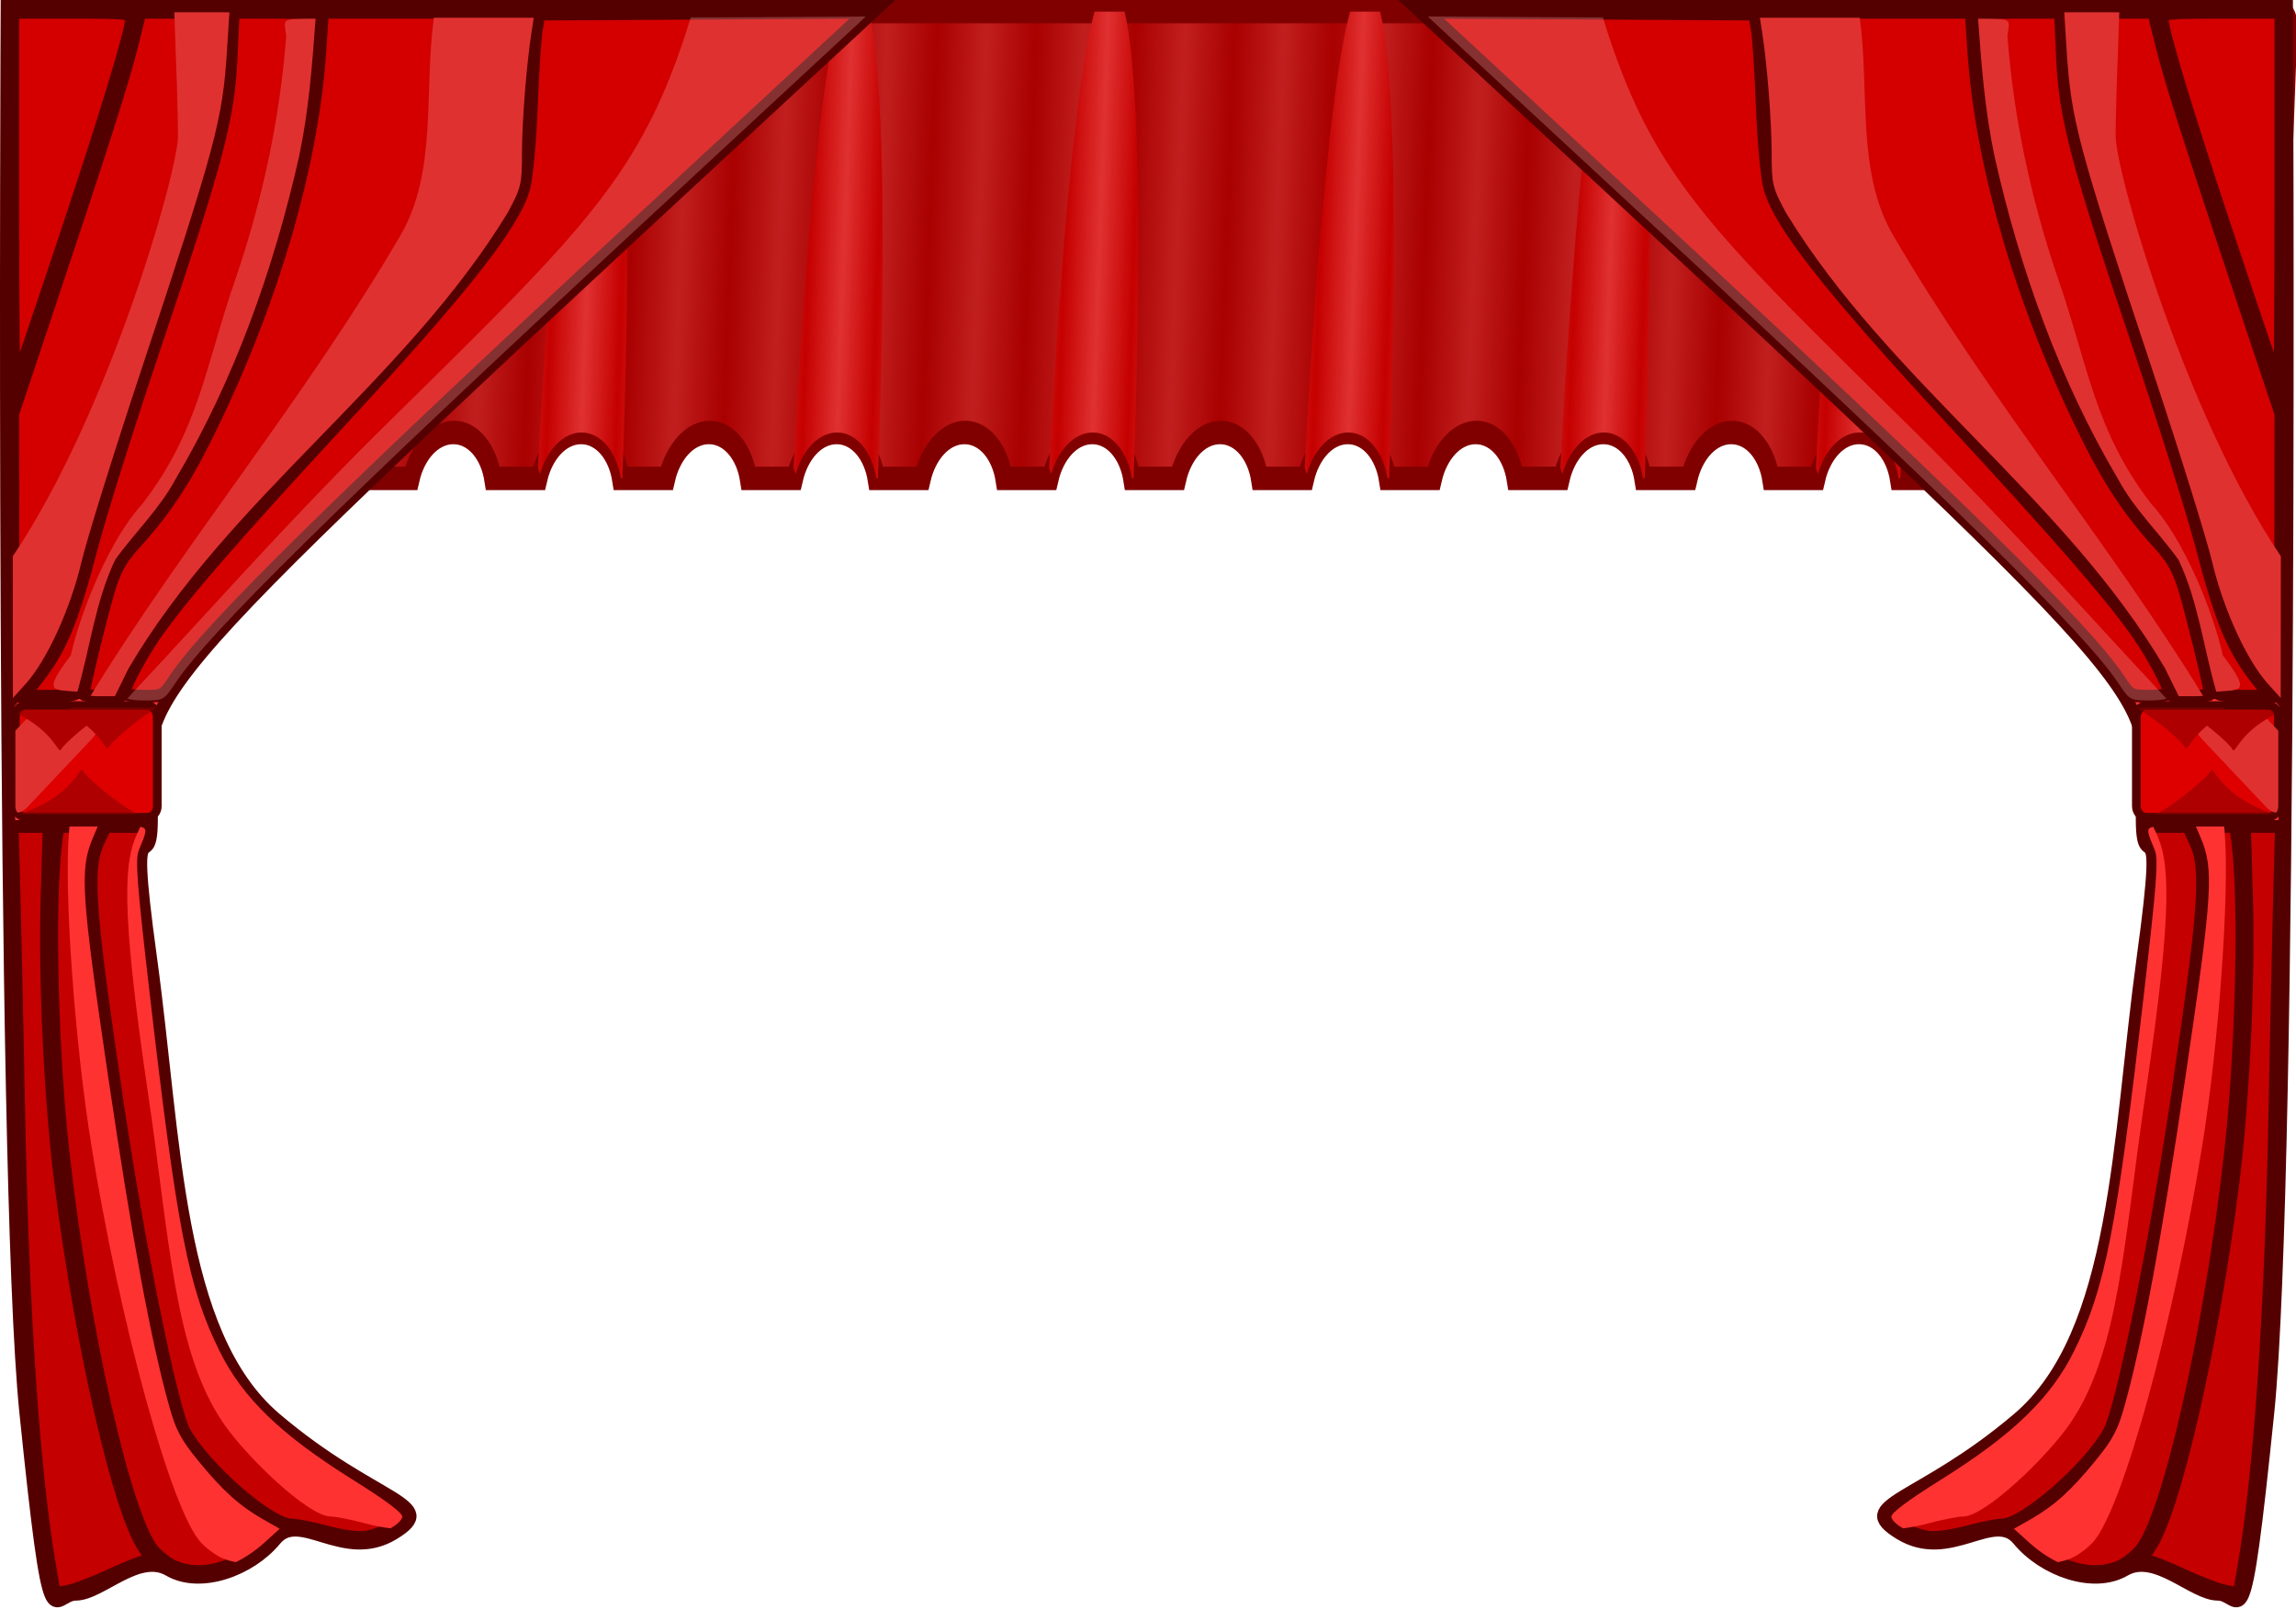 <?xml version="1.0" encoding="UTF-8" standalone="no"?>
<svg
   xmlns:dc="http://purl.org/dc/elements/1.1/"
   xmlns:cc="http://creativecommons.org/ns#"
   xmlns:rdf="http://www.w3.org/1999/02/22-rdf-syntax-ns#"
   xmlns:svg="http://www.w3.org/2000/svg"
   xmlns="http://www.w3.org/2000/svg"
   xmlns:xlink="http://www.w3.org/1999/xlink"
   xmlns:sodipodi="http://sodipodi.sourceforge.net/DTD/sodipodi-0.dtd"
   xmlns:inkscape="http://www.inkscape.org/namespaces/inkscape"
   version="1.0"
   width="125.147mm"
   height="87.711mm"
   id="svg2"
   inkscape:version="1.0.2-2 (e86c870879, 2021-01-15)"
   sodipodi:docname="curtains.svg">
  <sodipodi:namedview
     pagecolor="#ffffff"
     bordercolor="#666666"
     borderopacity="1"
     objecttolerance="10"
     gridtolerance="10"
     guidetolerance="10"
     inkscape:pageopacity="0"
     inkscape:pageshadow="2"
     inkscape:window-width="1920"
     inkscape:window-height="1017"
     id="namedview77"
     showgrid="false"
     inkscape:zoom="1.9994137"
     inkscape:cx="151.28737"
     inkscape:cy="131.50009"
     inkscape:window-x="-8"
     inkscape:window-y="-8"
     inkscape:window-maximized="1"
     inkscape:current-layer="svg2"
     fit-margin-top="0"
     fit-margin-left="0"
     fit-margin-right="0"
     fit-margin-bottom="0"
     inkscape:document-rotation="0"
     units="mm" />
  <defs
     id="defs4">
    <inkscape:path-effect
       effect="bend_path"
       id="path-effect4141"
       is_visible="true"
       bendpath="M 0,0 H 1"
       prop_scale="1"
       scale_y_rel="false"
       vertical="false"
       lpeversion="0"
       hide_knot="false" />
    <linearGradient
       id="linearGradient3778">
      <stop
         id="stop3780"
         style="stop-color:#a90000;stop-opacity:1"
         offset="0" />
      <stop
         id="stop3782"
         style="stop-color:#c11f1f;stop-opacity:1"
         offset="1" />
    </linearGradient>
    <linearGradient
       id="linearGradient3692">
      <stop
         id="stop3694"
         style="stop-color:#e03131;stop-opacity:1"
         offset="0" />
      <stop
         id="stop3696"
         style="stop-color:#c50000;stop-opacity:1"
         offset="1" />
    </linearGradient>
    <linearGradient
       x1="10.235"
       y1="-212.879"
       x2="33.412"
       y2="-212.879"
       id="linearGradient3784"
       xlink:href="#linearGradient3778"
       gradientUnits="userSpaceOnUse"
       spreadMethod="reflect" />
    <linearGradient
       x1="54.884"
       y1="-201.874"
       x2="71.17"
       y2="-201.874"
       id="linearGradient4093"
       xlink:href="#linearGradient3692"
       gradientUnits="userSpaceOnUse"
       gradientTransform="translate(-25.33)"
       spreadMethod="reflect" />
    <linearGradient
       inkscape:collect="always"
       xlink:href="#linearGradient3692"
       id="linearGradient3123"
       gradientUnits="userSpaceOnUse"
       gradientTransform="translate(-25.33)"
       spreadMethod="reflect"
       x1="54.884"
       y1="-201.874"
       x2="71.17"
       y2="-201.874" />
  </defs>
  <g
     id="layer1"
     transform="scale(0.449,0.437)">
    <g
       id="g4202">
      <g
         transform="matrix(0.982,0,-0.05,1.382,-4.098,407.426)"
         id="g3795">
        <path
           d="m 14.156,-290.844 c -2.494,0 -4.5,2.326 -4.5,5.188 v 148.875 c 0,1.414 0.484,2.694 1.281,3.625 2.824,-8.239 10.086,-14.125 18.625,-14.125 9.061,0 16.689,6.619 19.094,15.656 h 21.5 c 2.405,-9.037 10.033,-15.656 19.094,-15.656 9.061,0 16.689,6.619 19.094,15.656 H 129.875 c 2.405,-9.037 10.033,-15.656 19.094,-15.656 9.061,0 16.689,6.619 19.094,15.656 h 21.531 c 2.405,-9.037 10.033,-15.656 19.094,-15.656 9.061,0 16.665,6.619 19.062,15.656 h 21.531 c 2.405,-9.037 10.033,-15.656 19.094,-15.656 9.061,0 16.689,6.619 19.094,15.656 H 309 c 2.405,-9.037 10.033,-15.656 19.094,-15.656 9.061,0 16.689,6.619 19.094,15.656 h 21.531 c 2.397,-9.037 10.001,-15.656 19.062,-15.656 9.061,0 16.689,6.619 19.094,15.656 h 21.531 c 2.405,-9.037 10.033,-15.656 19.094,-15.656 9.061,0 16.689,6.619 19.094,15.656 H 488.125 c 2.405,-9.037 10.033,-15.656 19.094,-15.656 9.061,0 16.689,6.619 19.094,15.656 h 21.5 c 2.405,-9.037 10.033,-15.656 19.094,-15.656 9.061,0 16.689,6.619 19.094,15.656 h 21.531 c 2.405,-9.037 10.033,-15.656 19.094,-15.656 9.061,0 16.689,6.619 19.094,15.656 H 667.25 c 2.405,-9.037 10.033,-15.656 19.094,-15.656 9.061,0 16.689,6.619 19.094,15.656 h 21.5 c 2.405,-9.037 10.033,-15.656 19.094,-15.656 9.061,0 16.689,6.619 19.094,15.656 h 21.531 c 2.405,-9.037 10.033,-15.656 19.094,-15.656 9.061,0 16.689,6.619 19.094,15.656 H 846.375 c 2.405,-9.037 10.033,-15.656 19.094,-15.656 9.061,0 16.665,6.619 19.062,15.656 h 21.531 c 2.405,-9.037 10.033,-15.656 19.094,-15.656 9.061,0 16.689,6.619 19.094,15.656 h 21.531 c 2.405,-9.037 10.033,-15.656 19.094,-15.656 9.061,0 16.689,6.619 19.094,15.656 H 1025.5 c 2.397,-9.037 10.001,-15.656 19.062,-15.656 5.73,0 10.867,2.649 14.5,6.875 v -145.25 c 0,-2.861 -2.006,-5.188 -4.5,-5.188 z"
           id="rect3455"
           style="fill:url(#linearGradient3784);fill-opacity:1;fill-rule:evenodd;stroke:#800000;stroke-width:8;stroke-opacity:1"
           inkscape:connector-curvature="0" />
        <path
           d="m 23.094,-290.844 c -9.811,29.717 -12.682,123.892 -13.281,155.281 0.192,0.921 0.567,1.754 1.125,2.406 2.824,-8.239 10.086,-14.125 18.625,-14.125 9.061,0 16.689,6.619 19.094,15.656 h 0.781 c -0.003,-24.644 -0.477,-127.699 -12.281,-159.219 z"
           id="path3457"
           style="fill:url(#linearGradient3123);fill-opacity:1;fill-rule:evenodd;stroke:none"
           inkscape:connector-curvature="0" />
        <use
           transform="translate(59.707)"
           id="use3521"
           x="0"
           y="0"
           width="1052.362"
           height="744.094"
           xlink:href="#path3457" />
        <use
           transform="translate(119.415)"
           id="use3523"
           x="0"
           y="0"
           width="1052.362"
           height="744.094"
           xlink:href="#path3457" />
        <use
           transform="translate(179.122)"
           id="use3525"
           x="0"
           y="0"
           width="1052.362"
           height="744.094"
           xlink:href="#path3457" />
        <use
           transform="translate(238.829)"
           id="use3527"
           x="0"
           y="0"
           width="1052.362"
           height="744.094"
           xlink:href="#path3457" />
        <use
           transform="translate(298.536)"
           id="use3529"
           x="0"
           y="0"
           width="1052.362"
           height="744.094"
           xlink:href="#path3457" />
        <use
           transform="translate(358.244)"
           id="use3531"
           x="0"
           y="0"
           width="1052.362"
           height="744.094"
           xlink:href="#path3457" />
        <use
           transform="translate(417.951)"
           id="use3533"
           x="0"
           y="0"
           width="1052.362"
           height="744.094"
           xlink:href="#path3457" />
        <use
           transform="translate(477.658)"
           id="use3535"
           x="0"
           y="0"
           width="1052.362"
           height="744.094"
           xlink:href="#path3457" />
        <use
           transform="translate(537.366)"
           id="use3537"
           x="0"
           y="0"
           width="1052.362"
           height="744.094"
           xlink:href="#path3457" />
        <use
           transform="translate(597.073)"
           id="use3539"
           x="0"
           y="0"
           width="1052.362"
           height="744.094"
           xlink:href="#path3457" />
        <use
           transform="translate(656.78)"
           id="use3541"
           x="0"
           y="0"
           width="1052.362"
           height="744.094"
           xlink:href="#path3457" />
        <use
           transform="translate(716.488)"
           id="use3543"
           x="0"
           y="0"
           width="1052.362"
           height="744.094"
           xlink:href="#path3457" />
        <use
           transform="translate(776.195)"
           id="use3545"
           x="0"
           y="0"
           width="1052.362"
           height="744.094"
           xlink:href="#path3457" />
        <use
           transform="translate(835.902)"
           id="use3547"
           x="0"
           y="0"
           width="1052.362"
           height="744.094"
           xlink:href="#path3457" />
        <use
           transform="translate(895.61)"
           id="use3549"
           x="0"
           y="0"
           width="1052.362"
           height="744.094"
           xlink:href="#path3457" />
        <use
           transform="translate(955.317)"
           id="use3551"
           x="0"
           y="0"
           width="1052.362"
           height="744.094"
           xlink:href="#path3457" />
        <use
           transform="translate(1015.024)"
           id="use3553"
           x="0"
           y="0"
           width="1052.362"
           height="744.094"
           xlink:href="#path3457" />
      </g>
      <g
         transform="translate(0.46,4.62)"
         id="g3391">
        <path
           d="m 2.844,-1.625 c 0,0 -2.835,548.589 8.594,662.875 11.429,114.286 11.415,85.687 22.844,85.688 11.429,0 28.589,-19.978 42.875,-11.406 14.286,8.571 37.134,0.004 48.562,-14.281 11.429,-14.286 31.424,11.411 54.281,-2.875 22.857,-14.286 -8.567,-14.281 -54.281,-54.281 -45.714,-40 -45.728,-131.442 -57.156,-217.156 -10.499,-78.74 0.698,-34.569 0.375,-66.719 1.631,-0.775 2.75,-2.624 2.75,-4.781 V 334.5 C 85.689,299.616 147.962,240.618 402.844,-1.625 Z"
           id="path3333"
           style="fill:#ff3232;fill-opacity:1;fill-rule:evenodd;stroke:none"
           inkscape:connector-curvature="0" />
        <path
           d="M 402.857,-1.62 C 57.143,326.952 65.714,318.38 68.571,369.809 c 2.857,51.429 -11.429,-8.571 0,77.143 C 80,532.666 80,624.094 125.714,664.094 c 45.714,40 77.143,40 54.286,54.286 -22.857,14.286 -42.857,-11.429 -54.286,2.857 -11.429,14.286 -34.286,22.857 -48.571,14.286 -14.286,-8.571 -31.429,11.429 -42.857,11.429 -11.429,0 -11.429,28.571 -22.857,-85.714 C 0,546.952 2.857,-1.62 2.857,-1.62 Z"
           id="path3195"
           style="fill:none;stroke:#550000;stroke-width:6;stroke-linecap:butt;stroke-linejoin:miter;stroke-opacity:1"
           inkscape:connector-curvature="0" />
        <rect
           width="65.106"
           height="52.655"
           rx="4.502"
           ry="5.164"
           x="6.594"
           y="327.96"
           id="rect3197"
           style="fill:#de0000;fill-opacity:1;fill-rule:evenodd;stroke:#550000;stroke-width:4;stroke-opacity:1" />
        <path
           d="m 56.505,321.705 c 0,-2.777 7.652,-17.526 13.878,-26.75 12.433,-18.42 35.653,-45.93 85.977,-101.861 55.898,-62.126 78.735,-91.975 83.403,-109.01 1.31,-4.781 2.868,-21.742 3.463,-37.692 0.594,-15.95 1.62,-32.454 2.28,-36.675 l 1.2,-7.676 75.042,-0.445 75.042,-0.445 -5.103,4.902 C 388.881,8.748 343.981,51.502 291.91,101.06 155.932,230.476 95.29,291.806 80.056,315.316 c -5.306,8.189 -5.454,8.274 -14.456,8.274 -5.501,0 -9.095,-0.745 -9.095,-1.885 z"
           id="path3253"
           style="fill:#d40000;stroke:#550000;stroke-width:6;stroke-linecap:butt;stroke-linejoin:miter;stroke-opacity:1"
           inkscape:connector-curvature="0" />
        <path
           d="m 37.756,322.31 c 0.035,-2.915 8.491,-38.365 11.808,-49.502 2.623,-8.809 5.553,-14.231 10.96,-20.282 13.208,-14.782 22.409,-28.661 32.145,-48.492 C 123.194,141.864 142.663,74.715 146.25,19.24 l 1.167,-18.053 h 48.515 48.515 l -0.987,6.397 c -2.273,14.723 -4.43,42.8 -4.43,57.661 0,15.144 -0.324,16.56 -6.554,28.598 -9.967,19.261 -28.301,42.041 -81.255,100.957 -64.898,72.206 -82.516,94.171 -92.694,115.565 l -6.287,13.215 -7.25,0.005 c -3.987,0.003 -7.243,-0.571 -7.234,-1.274 z"
           id="path3255"
           style="fill:#d40000;stroke:#550000;stroke-width:6;stroke-linecap:butt;stroke-linejoin:miter;stroke-opacity:1"
           inkscape:connector-curvature="0" />
        <path
           d="M 15.104,317.193 C 27.407,301.271 32.181,289.628 41.861,251.944 45.837,236.464 58.863,193.966 70.808,157.504 99.012,71.409 104.203,51.271 105.497,22.936 L 106.489,1.186 H 125.849 c 10.648,0 19.357,0.576 19.354,1.279 -0.033,7.129 -4.136,43.662 -6.18,55.013 -12.907,71.693 -47.771,156.999 -77.735,190.201 -10.68,11.834 -12.191,15.366 -19.366,45.29 -3.476,14.495 -6.582,27.315 -6.903,28.488 -0.397,1.451 -4.459,2.132 -12.721,2.132 H 10.161 Z"
           id="path3257"
           style="fill:#d40000;stroke:#550000;stroke-width:6;stroke-linecap:butt;stroke-linejoin:miter;stroke-opacity:1"
           inkscape:connector-curvature="0" />
        <path
           d="M 5.394,257.407 5.33,190.373 21.794,139.705 C 47.012,62.098 55.949,33.294 60.01,16.536 L 63.729,1.186 h 20.529 20.529 l -1.071,17.507 c -2.036,33.269 -5.074,44.94 -39.185,150.518 -12.731,39.405 -25.179,80.473 -27.662,91.262 -5.066,22.014 -15.812,46.157 -25.435,57.145 l -5.976,6.823 z"
           id="path3259"
           style="fill:#d40000;stroke:#550000;stroke-width:6;stroke-linecap:butt;stroke-linejoin:miter;stroke-opacity:1"
           inkscape:connector-curvature="0" />
        <path
           d="M 5.33,90.174 V 1.186 H 32.623 c 25.309,0 27.293,0.227 27.293,3.121 0,6.068 -11.916,46.261 -32.454,109.464 C 16.031,148.955 6.374,178.06 6.003,178.451 5.633,178.842 5.33,139.118 5.33,90.174 Z"
           id="path3261"
           style="fill:#d40000;stroke:#550000;stroke-width:6;stroke-linecap:butt;stroke-linejoin:miter;stroke-opacity:1"
           inkscape:connector-curvature="0" />
        <path
           d="m 149.473,717.634 c -6.567,-1.825 -13.931,-3.338 -16.364,-3.363 C 123.036,714.169 93.107,687.359 84.014,670.294 78.217,659.415 62.915,582.044 53.06,513.79 40.079,423.882 38.749,404.959 44.518,392.249 l 3.291,-7.25 h 9.664 c 10.553,0 10.389,-0.316 5.773,11.128 -1.741,4.317 -0.922,15.435 5.03,68.233 12.497,110.859 17.765,138.519 31.996,167.985 10.668,22.089 28.027,39.337 60.794,60.407 15.806,10.163 23.366,16.003 23.023,17.784 -0.669,3.473 -9.186,8.307 -16.705,9.482 -3.508,0.548 -10.895,-0.435 -17.911,-2.385 z"
           id="path3263"
           style="fill:#c50000;fill-opacity:1;stroke:#550000;stroke-width:6;stroke-linecap:butt;stroke-linejoin:miter;stroke-opacity:1"
           inkscape:connector-curvature="0" />
        <path
           d="m 79.449,734.002 c -2.861,-1.246 -7.203,-4.643 -9.648,-7.549 C 57.026,711.27 37.618,623.328 28.441,539.042 23.139,490.353 21.557,420.724 25.106,392.249 l 0.903,-7.25 h 9.191 9.191 l -2.281,5.544 c -6.041,14.684 -5.327,26.252 6.876,111.306 11.003,76.694 19.696,125.04 28.022,155.844 3.219,11.909 5.452,16.268 13.548,26.44 11.106,13.956 18.89,21.16 29.721,27.507 l 7.613,4.462 -7.263,6.695 c -13.308,12.267 -28.96,16.526 -41.176,11.205 z"
           id="path3265"
           style="fill:#c50000;fill-opacity:1;stroke:#550000;stroke-width:6;stroke-linecap:butt;stroke-linejoin:miter;stroke-opacity:1"
           inkscape:connector-curvature="0" />
        <path
           d="M 22.634,736.018 C 14.77,689.913 9.718,613.457 7.949,513.79 7.433,484.706 6.579,443.83 6.051,422.954 L 5.091,385 h 8.537 8.537 L 21.191,418.69 c -1.125,38.911 1.622,96.874 6.429,135.683 9.459,76.361 26.823,153.915 38.223,170.713 3.725,5.488 3.86,6.198 1.182,6.198 -1.663,0 -9.124,2.95 -16.581,6.555 -7.456,3.605 -16.353,7.079 -19.771,7.719 l -6.214,1.165 z"
           id="path3267"
           style="fill:#c50000;fill-opacity:1;stroke:#550000;stroke-width:6;stroke-linecap:butt;stroke-linejoin:miter;stroke-opacity:1"
           inkscape:connector-curvature="0" />
        <path
           d="m 57.906,324.719 c 1.504,0.53 4.123,0.875 7.688,0.875 9.002,0 9.162,-0.092 14.469,-8.281 15.234,-23.51 75.866,-84.834 211.844,-214.25 52.071,-49.558 96.975,-92.304 99.781,-95 L 396.781,3.156 321.75,3.594 316.469,3.625 c -1.325,4.368 -2.648,8.738 -4,12.781 -1.795,5.368 -3.63,10.447 -5.531,15.344 -1.901,4.897 -3.866,9.613 -5.938,14.156 -2.072,4.543 -4.255,8.912 -6.562,13.219 -2.308,4.307 -4.735,8.531 -7.344,12.719 -2.609,4.188 -5.399,8.346 -8.375,12.531 -2.976,4.185 -6.155,8.418 -9.562,12.719 -3.407,4.3 -7.033,8.686 -10.938,13.219 -3.904,4.533 -8.096,9.212 -12.562,14.094 -8.933,9.764 -19.051,20.323 -30.625,32.188 -11.574,11.865 -24.607,25.035 -39.344,39.938 -7.656,7.742 -15.236,15.592 -22.719,23.5 -7.483,7.908 -14.868,15.868 -22.125,23.781 -14.515,15.826 -28.513,31.489 -41.812,46.375 -11.023,12.337 -21.199,23.646 -31.125,34.531 z"
           id="path3274"
           style="fill:#ffacac;fill-opacity:0.285;stroke:none"
           inkscape:connector-curvature="0" />
        <path
           d="M 198.625,3.746 C 194.004,38.062 200.299,76.332 183.358,106.206 140.304,182.129 83.49,252.294 41.094,323.408 c 1.126,0.126 2.474,0.187 3.906,0.186 h 7.25 l 6.281,-13.114 c 45.91,-80.335 126.834,-135.298 173.938,-214.813 6.229,-11.942 6.562,-13.343 6.562,-28.367 0,-14.743 2.165,-42.592 4.438,-57.199 l 0.969,-6.355 z"
           id="path3280"
           style="fill:#e03131;fill-opacity:1;stroke:none"
           inkscape:connector-curvature="0" />
        <path
           d="m 130.869,12.474 c -2.902,38.874 -10.909,77.221 -23.204,114.194 -13.761,40.652 -16.78,71.651 -42.759,106.205 -14.769,16.487 -28.12,49.818 -32.886,71.511 -13.311,17.907 -8.023,16.098 3.011,17.085 5.832,-20.665 8.258,-42.54 17.318,-62.143 8.874,-12.793 20.272,-23.816 27.574,-37.771 C 107.077,174.421 125.078,122.348 136.721,69.342 141.258,47.32 142.722,26.579 144.335,4.175 127.825,4.295 129.911,3.963 130.869,12.474 Z"
           id="path3287"
           style="fill:#e03131;fill-opacity:1;stroke:none"
           inkscape:connector-curvature="0" />
        <path
           d="m 79.531,1.188 c 0.858,23.151 1.687,47.895 1.688,58.219 0,16.806 -31.794,131.17 -75.812,198.219 l 0.062,66.812 5.969,-6.812 c 9.624,-10.989 20.372,-35.143 25.438,-57.156 2.483,-10.789 14.925,-51.845 27.656,-91.25 C 98.642,63.641 101.683,51.956 103.719,18.688 l 1.062,-17.5 H 84.25 Z"
           id="path3295"
           style="fill:#e03131;fill-opacity:1;stroke:none"
           inkscape:connector-curvature="0" />
        <path
           d="m 63.906,385.188 -1.375,3.062 c -5.769,12.709 -8.068,32.528 4.913,122.436 9.855,68.254 11.872,121.496 34.556,155.595 10.71,16.099 39.021,43.898 49.094,44 2.433,0.025 9.808,1.519 16.375,3.344 3.893,1.082 7.886,1.86 11.281,2.25 2.919,-1.728 5.026,-3.691 5.344,-5.344 0.343,-1.781 -7.226,-7.618 -23.031,-17.781 -32.766,-21.069 -50.113,-38.318 -60.781,-60.406 -14.231,-29.466 -19.503,-57.109 -32,-167.969 -5.952,-52.799 -6.773,-63.933 -5.031,-68.25 3.328,-8.25 4.304,-10.387 0.656,-10.938 z"
           id="path3299"
           style="fill:#ff3232;fill-opacity:1;stroke:none"
           inkscape:connector-curvature="0" />
        <path
           d="m 31.406,385 -0.25,3.25 c -2.202,28.475 2.647,98.092 10.25,146.781 13.161,84.286 36.726,172.224 50.219,187.406 2.583,2.906 7.111,6.316 10.031,7.562 1.977,0.844 4.021,1.444 6.125,1.812 4.385,-2.214 8.735,-5.213 12.844,-9 l 7.25,-6.719 -7.594,-4.438 C 109.451,705.309 101.669,698.081 90.562,684.125 82.467,673.952 80.219,669.597 77,657.688 68.674,626.883 60.003,578.538 49,501.844 36.797,416.79 36.052,405.215 42.094,390.531 L 44.375,385 h -9.188 z"
           id="path3308"
           style="fill:#ff3232;fill-opacity:1;stroke:none"
           inkscape:connector-curvature="0" />
        <path
           d="m 11.75,334.25 -5.156,5.625 v 35.562 c 0,1.037 0.295,2.005 0.75,2.812 0.844,0.644 3.025,-0.481 4.969,-2.594 l 29.375,-31.938 c 0.714,-0.776 1.276,-1.575 1.688,-2.312 -1.128,-1.245 -2.472,-2.588 -4.125,-3.969 -6.007,4.827 -10.908,9.593 -11.688,11.281 -1.1,2.383 -2.711,-6.468 -15.812,-14.469 z"
           id="rect3379"
           style="fill:#e03131;fill-opacity:1;fill-rule:evenodd;stroke:none"
           inkscape:connector-curvature="0" />
        <path
           d="m 37.138,358.252 c -1.529,-0.23 -5.263,13.181 -28.812,20.938 0.34,0.094 0.696,0.156 1.062,0.156 H 62.857 c -10.554,-5.771 -24.032,-17.809 -25.375,-20.719 -0.113,-0.245 -0.209,-0.355 -0.344,-0.375 z"
           id="path3366"
           style="fill:#890000;fill-opacity:0.557;fill-rule:evenodd;stroke:none"
           inkscape:connector-curvature="0" />
        <path
           d="m 33.219,328.938 c -0.945,-10e-6 -1.812,0.316 -2.531,0.875 H 11.469 c -1.535,0 -2.876,0.849 -3.688,2.188 16.828,8.458 18.578,19.326 19.781,16.719 0.779,-1.688 5.681,-6.455 11.688,-11.281 7.912,6.607 9.148,12.387 10.062,10.406 1.215,-2.631 12.356,-12.729 22.281,-18.906 z"
           id="path3368"
           style="fill:#890000;fill-opacity:0.557;fill-rule:evenodd;stroke:none"
           inkscape:connector-curvature="0" />
      </g>
      <g
         transform="matrix(-1,0,0,1,1051.902,4.62)"
         id="g3413">
        <path
           d="m 2.844,-1.625 c 0,0 -2.835,548.589 8.594,662.875 11.429,114.286 11.415,85.687 22.844,85.688 11.429,0 28.589,-19.978 42.875,-11.406 14.286,8.571 37.134,0.004 48.562,-14.281 11.429,-14.286 31.424,11.411 54.281,-2.875 22.857,-14.286 -8.567,-14.281 -54.281,-54.281 -45.714,-40 -45.728,-131.442 -57.156,-217.156 -10.499,-78.74 0.698,-34.569 0.375,-66.719 1.631,-0.775 2.75,-2.624 2.75,-4.781 V 334.5 C 85.689,299.616 147.962,240.618 402.844,-1.625 Z"
           id="path3415"
           style="fill:#ff3232;fill-opacity:1;fill-rule:evenodd;stroke:none"
           inkscape:connector-curvature="0" />
        <path
           d="M 402.857,-1.62 C 57.143,326.952 65.714,318.38 68.571,369.809 c 2.857,51.429 -11.429,-8.571 0,77.143 C 80,532.666 80,624.094 125.714,664.094 c 45.714,40 77.143,40 54.286,54.286 -22.857,14.286 -42.857,-11.429 -54.286,2.857 -11.429,14.286 -34.286,22.857 -48.571,14.286 -14.286,-8.571 -31.429,11.429 -42.857,11.429 -11.429,0 -11.429,28.571 -22.857,-85.714 C 0,546.952 2.857,-1.62 2.857,-1.62 Z"
           id="path3417"
           style="fill:none;stroke:#550000;stroke-width:6;stroke-linecap:butt;stroke-linejoin:miter;stroke-opacity:1"
           inkscape:connector-curvature="0" />
        <rect
           width="65.106"
           height="52.655"
           rx="4.502"
           ry="5.164"
           x="6.594"
           y="327.96"
           id="rect3419"
           style="fill:#de0000;fill-opacity:1;fill-rule:evenodd;stroke:#550000;stroke-width:4;stroke-opacity:1" />
        <path
           d="m 56.505,321.705 c 0,-2.777 7.652,-17.526 13.878,-26.75 12.433,-18.42 35.653,-45.93 85.977,-101.861 55.898,-62.126 78.735,-91.975 83.403,-109.01 1.31,-4.781 2.868,-21.742 3.463,-37.692 0.594,-15.95 1.62,-32.454 2.28,-36.675 l 1.2,-7.676 75.042,-0.445 75.042,-0.445 -5.103,4.902 C 388.881,8.748 343.981,51.502 291.91,101.06 155.932,230.476 95.29,291.806 80.056,315.316 c -5.306,8.189 -5.454,8.274 -14.456,8.274 -5.501,0 -9.095,-0.745 -9.095,-1.885 z"
           id="path3421"
           style="fill:#d40000;stroke:#550000;stroke-width:6;stroke-linecap:butt;stroke-linejoin:miter;stroke-opacity:1"
           inkscape:connector-curvature="0" />
        <path
           d="m 37.756,322.31 c 0.035,-2.915 8.491,-38.365 11.808,-49.502 2.623,-8.809 5.553,-14.231 10.96,-20.282 13.208,-14.782 22.409,-28.661 32.145,-48.492 C 123.194,141.864 142.663,74.715 146.25,19.24 l 1.167,-18.053 h 48.515 48.515 l -0.987,6.397 c -2.273,14.723 -4.43,42.8 -4.43,57.661 0,15.144 -0.324,16.56 -6.554,28.598 -9.967,19.261 -28.301,42.041 -81.255,100.957 -64.898,72.206 -82.516,94.171 -92.694,115.565 l -6.287,13.215 -7.25,0.005 c -3.987,0.003 -7.243,-0.571 -7.234,-1.274 z"
           id="path3423"
           style="fill:#d40000;stroke:#550000;stroke-width:6;stroke-linecap:butt;stroke-linejoin:miter;stroke-opacity:1"
           inkscape:connector-curvature="0" />
        <path
           d="M 15.104,317.193 C 27.407,301.271 32.181,289.628 41.861,251.944 45.837,236.464 58.863,193.966 70.808,157.504 99.012,71.409 104.203,51.271 105.497,22.936 L 106.489,1.186 H 125.849 c 10.648,0 19.357,0.576 19.354,1.279 -0.033,7.129 -4.136,43.662 -6.18,55.013 -12.907,71.693 -47.771,156.999 -77.735,190.201 -10.68,11.834 -12.191,15.366 -19.366,45.29 -3.476,14.495 -6.582,27.315 -6.903,28.488 -0.397,1.451 -4.459,2.132 -12.721,2.132 H 10.161 Z"
           id="path3425"
           style="fill:#d40000;stroke:#550000;stroke-width:6;stroke-linecap:butt;stroke-linejoin:miter;stroke-opacity:1"
           inkscape:connector-curvature="0" />
        <path
           d="M 5.394,257.407 5.33,190.373 21.794,139.705 C 47.012,62.098 55.949,33.294 60.01,16.536 L 63.729,1.186 h 20.529 20.529 l -1.071,17.507 c -2.036,33.269 -5.074,44.94 -39.185,150.518 -12.731,39.405 -25.179,80.473 -27.662,91.262 -5.066,22.014 -15.812,46.157 -25.435,57.145 l -5.976,6.823 z"
           id="path3427"
           style="fill:#d40000;stroke:#550000;stroke-width:6;stroke-linecap:butt;stroke-linejoin:miter;stroke-opacity:1"
           inkscape:connector-curvature="0" />
        <path
           d="M 5.33,90.174 V 1.186 H 32.623 c 25.309,0 27.293,0.227 27.293,3.121 0,6.068 -11.916,46.261 -32.454,109.464 C 16.031,148.955 6.374,178.06 6.003,178.451 5.633,178.842 5.33,139.118 5.33,90.174 Z"
           id="path3429"
           style="fill:#d40000;stroke:#550000;stroke-width:6;stroke-linecap:butt;stroke-linejoin:miter;stroke-opacity:1"
           inkscape:connector-curvature="0" />
        <path
           d="m 149.473,717.634 c -6.567,-1.825 -13.931,-3.338 -16.364,-3.363 C 123.036,714.169 93.107,687.359 84.014,670.294 78.217,659.415 62.915,582.044 53.06,513.79 40.079,423.882 38.749,404.959 44.518,392.249 l 3.291,-7.25 h 9.664 c 10.553,0 10.389,-0.316 5.773,11.128 -1.741,4.317 -0.922,15.435 5.03,68.233 12.497,110.859 17.765,138.519 31.996,167.985 10.668,22.089 28.027,39.337 60.794,60.407 15.806,10.163 23.366,16.003 23.023,17.784 -0.669,3.473 -9.186,8.307 -16.705,9.482 -3.508,0.548 -10.895,-0.435 -17.911,-2.385 z"
           id="path3431"
           style="fill:#c50000;fill-opacity:1;stroke:#550000;stroke-width:6;stroke-linecap:butt;stroke-linejoin:miter;stroke-opacity:1"
           inkscape:connector-curvature="0" />
        <path
           d="m 79.449,734.002 c -2.861,-1.246 -7.203,-4.643 -9.648,-7.549 C 57.026,711.27 37.618,623.328 28.441,539.042 23.139,490.353 21.557,420.724 25.106,392.249 l 0.903,-7.25 h 9.191 9.191 l -2.281,5.544 c -6.041,14.684 -5.327,26.252 6.876,111.306 11.003,76.694 19.696,125.04 28.022,155.844 3.219,11.909 5.452,16.268 13.548,26.44 11.106,13.956 18.89,21.16 29.721,27.507 l 7.613,4.462 -7.263,6.695 c -13.308,12.267 -28.96,16.526 -41.176,11.205 z"
           id="path3433"
           style="fill:#c50000;fill-opacity:1;stroke:#550000;stroke-width:6;stroke-linecap:butt;stroke-linejoin:miter;stroke-opacity:1"
           inkscape:connector-curvature="0" />
        <path
           d="M 22.634,736.018 C 14.77,689.913 9.718,613.457 7.949,513.79 7.433,484.706 6.579,443.83 6.051,422.954 L 5.091,385 h 8.537 8.537 L 21.191,418.69 c -1.125,38.911 1.622,96.874 6.429,135.683 9.459,76.361 26.823,153.915 38.223,170.713 3.725,5.488 3.86,6.198 1.182,6.198 -1.663,0 -9.124,2.95 -16.581,6.555 -7.456,3.605 -16.353,7.079 -19.771,7.719 l -6.214,1.165 z"
           id="path3435"
           style="fill:#c50000;fill-opacity:1;stroke:#550000;stroke-width:6;stroke-linecap:butt;stroke-linejoin:miter;stroke-opacity:1"
           inkscape:connector-curvature="0" />
        <path
           d="m 57.906,324.719 c 1.504,0.53 4.123,0.875 7.688,0.875 9.002,0 9.162,-0.092 14.469,-8.281 15.234,-23.51 75.866,-84.834 211.844,-214.25 52.071,-49.558 96.975,-92.304 99.781,-95 L 396.781,3.156 321.75,3.594 316.469,3.625 c -1.325,4.368 -2.648,8.738 -4,12.781 -1.795,5.368 -3.63,10.447 -5.531,15.344 -1.901,4.897 -3.866,9.613 -5.938,14.156 -2.072,4.543 -4.255,8.912 -6.562,13.219 -2.308,4.307 -4.735,8.531 -7.344,12.719 -2.609,4.188 -5.399,8.346 -8.375,12.531 -2.976,4.185 -6.155,8.418 -9.562,12.719 -3.407,4.3 -7.033,8.686 -10.938,13.219 -3.904,4.533 -8.096,9.212 -12.562,14.094 -8.933,9.764 -19.051,20.323 -30.625,32.188 -11.574,11.865 -24.607,25.035 -39.344,39.938 -7.656,7.742 -15.236,15.592 -22.719,23.5 -7.483,7.908 -14.868,15.868 -22.125,23.781 -14.515,15.826 -28.513,31.489 -41.812,46.375 -11.023,12.337 -21.199,23.646 -31.125,34.531 z"
           id="path3437"
           style="fill:#ffacac;fill-opacity:0.285;stroke:none"
           inkscape:connector-curvature="0" />
        <path
           d="M 198.625,3.746 C 194.004,38.062 200.299,76.332 183.358,106.206 140.304,182.129 83.49,252.294 41.094,323.408 c 1.126,0.126 2.474,0.187 3.906,0.186 h 7.25 l 6.281,-13.114 c 45.91,-80.335 126.834,-135.298 173.938,-214.813 6.229,-11.942 6.562,-13.343 6.562,-28.367 0,-14.743 2.165,-42.592 4.438,-57.199 l 0.969,-6.355 z"
           id="path3439"
           style="fill:#e03131;fill-opacity:1;stroke:none"
           inkscape:connector-curvature="0" />
        <path
           d="m 130.869,12.474 c -2.902,38.874 -10.909,77.221 -23.204,114.194 -13.761,40.652 -16.78,71.651 -42.759,106.205 -14.769,16.487 -28.12,49.818 -32.886,71.511 -13.311,17.907 -8.023,16.098 3.011,17.085 5.832,-20.665 8.258,-42.54 17.318,-62.143 8.874,-12.793 20.272,-23.816 27.574,-37.771 C 107.077,174.421 125.078,122.348 136.721,69.342 141.258,47.32 142.722,26.579 144.335,4.175 127.825,4.295 129.911,3.963 130.869,12.474 Z"
           id="path3441"
           style="fill:#e03131;fill-opacity:1;stroke:none"
           inkscape:connector-curvature="0" />
        <path
           d="m 79.531,1.188 c 0.858,23.151 1.687,47.895 1.688,58.219 0,16.806 -31.794,131.17 -75.812,198.219 l 0.062,66.812 5.969,-6.812 c 9.624,-10.989 20.372,-35.143 25.438,-57.156 2.483,-10.789 14.925,-51.845 27.656,-91.25 C 98.642,63.641 101.683,51.956 103.719,18.688 l 1.062,-17.5 H 84.25 Z"
           id="path3443"
           style="fill:#e03131;fill-opacity:1;stroke:none"
           inkscape:connector-curvature="0" />
        <path
           d="m 63.906,385.188 -1.375,3.062 c -5.769,12.709 -8.068,32.528 4.913,122.436 9.855,68.254 11.872,121.496 34.556,155.595 10.71,16.099 39.021,43.898 49.094,44 2.433,0.025 9.808,1.519 16.375,3.344 3.893,1.082 7.886,1.86 11.281,2.25 2.919,-1.728 5.026,-3.691 5.344,-5.344 0.343,-1.781 -7.226,-7.618 -23.031,-17.781 -32.766,-21.069 -50.113,-38.318 -60.781,-60.406 -14.231,-29.466 -19.503,-57.109 -32,-167.969 -5.952,-52.799 -6.773,-63.933 -5.031,-68.25 3.328,-8.25 4.304,-10.387 0.656,-10.938 z"
           id="path3445"
           style="fill:#ff3232;fill-opacity:1;stroke:none"
           inkscape:connector-curvature="0" />
        <path
           d="m 31.406,385 -0.25,3.25 c -2.202,28.475 2.647,98.092 10.25,146.781 13.161,84.286 36.726,172.224 50.219,187.406 2.583,2.906 7.111,6.316 10.031,7.562 1.977,0.844 4.021,1.444 6.125,1.812 4.385,-2.214 8.735,-5.213 12.844,-9 l 7.25,-6.719 -7.594,-4.438 C 109.451,705.309 101.669,698.081 90.562,684.125 82.467,673.952 80.219,669.597 77,657.688 68.674,626.883 60.003,578.538 49,501.844 36.797,416.79 36.052,405.215 42.094,390.531 L 44.375,385 h -9.188 z"
           id="path3447"
           style="fill:#ff3232;fill-opacity:1;stroke:none"
           inkscape:connector-curvature="0" />
        <path
           d="m 11.75,334.25 -5.156,5.625 v 35.562 c 0,1.037 0.295,2.005 0.75,2.812 0.844,0.644 3.025,-0.481 4.969,-2.594 l 29.375,-31.938 c 0.714,-0.776 1.276,-1.575 1.688,-2.312 -1.128,-1.245 -2.472,-2.588 -4.125,-3.969 -6.007,4.827 -10.908,9.593 -11.688,11.281 -1.1,2.383 -2.711,-6.468 -15.812,-14.469 z"
           id="path3449"
           style="fill:#e03131;fill-opacity:1;fill-rule:evenodd;stroke:none"
           inkscape:connector-curvature="0" />
        <path
           d="m 37.138,358.252 c -1.529,-0.23 -5.263,13.181 -28.812,20.938 0.34,0.094 0.696,0.156 1.062,0.156 H 62.857 c -10.554,-5.771 -24.032,-17.809 -25.375,-20.719 -0.113,-0.245 -0.209,-0.355 -0.344,-0.375 z"
           id="path3451"
           style="fill:#890000;fill-opacity:0.557;fill-rule:evenodd;stroke:none"
           inkscape:connector-curvature="0" />
        <path
           d="m 33.219,328.938 c -0.945,-10e-6 -1.812,0.316 -2.531,0.875 H 11.469 c -1.535,0 -2.876,0.849 -3.688,2.188 16.828,8.458 18.578,19.326 19.781,16.719 0.779,-1.688 5.681,-6.455 11.688,-11.281 7.912,6.607 9.148,12.387 10.062,10.406 1.215,-2.631 12.356,-12.729 22.281,-18.906 z"
           id="path3453"
           style="fill:#890000;fill-opacity:0.557;fill-rule:evenodd;stroke:none"
           inkscape:connector-curvature="0" />
      </g>
    </g>
  </g>
</svg>
